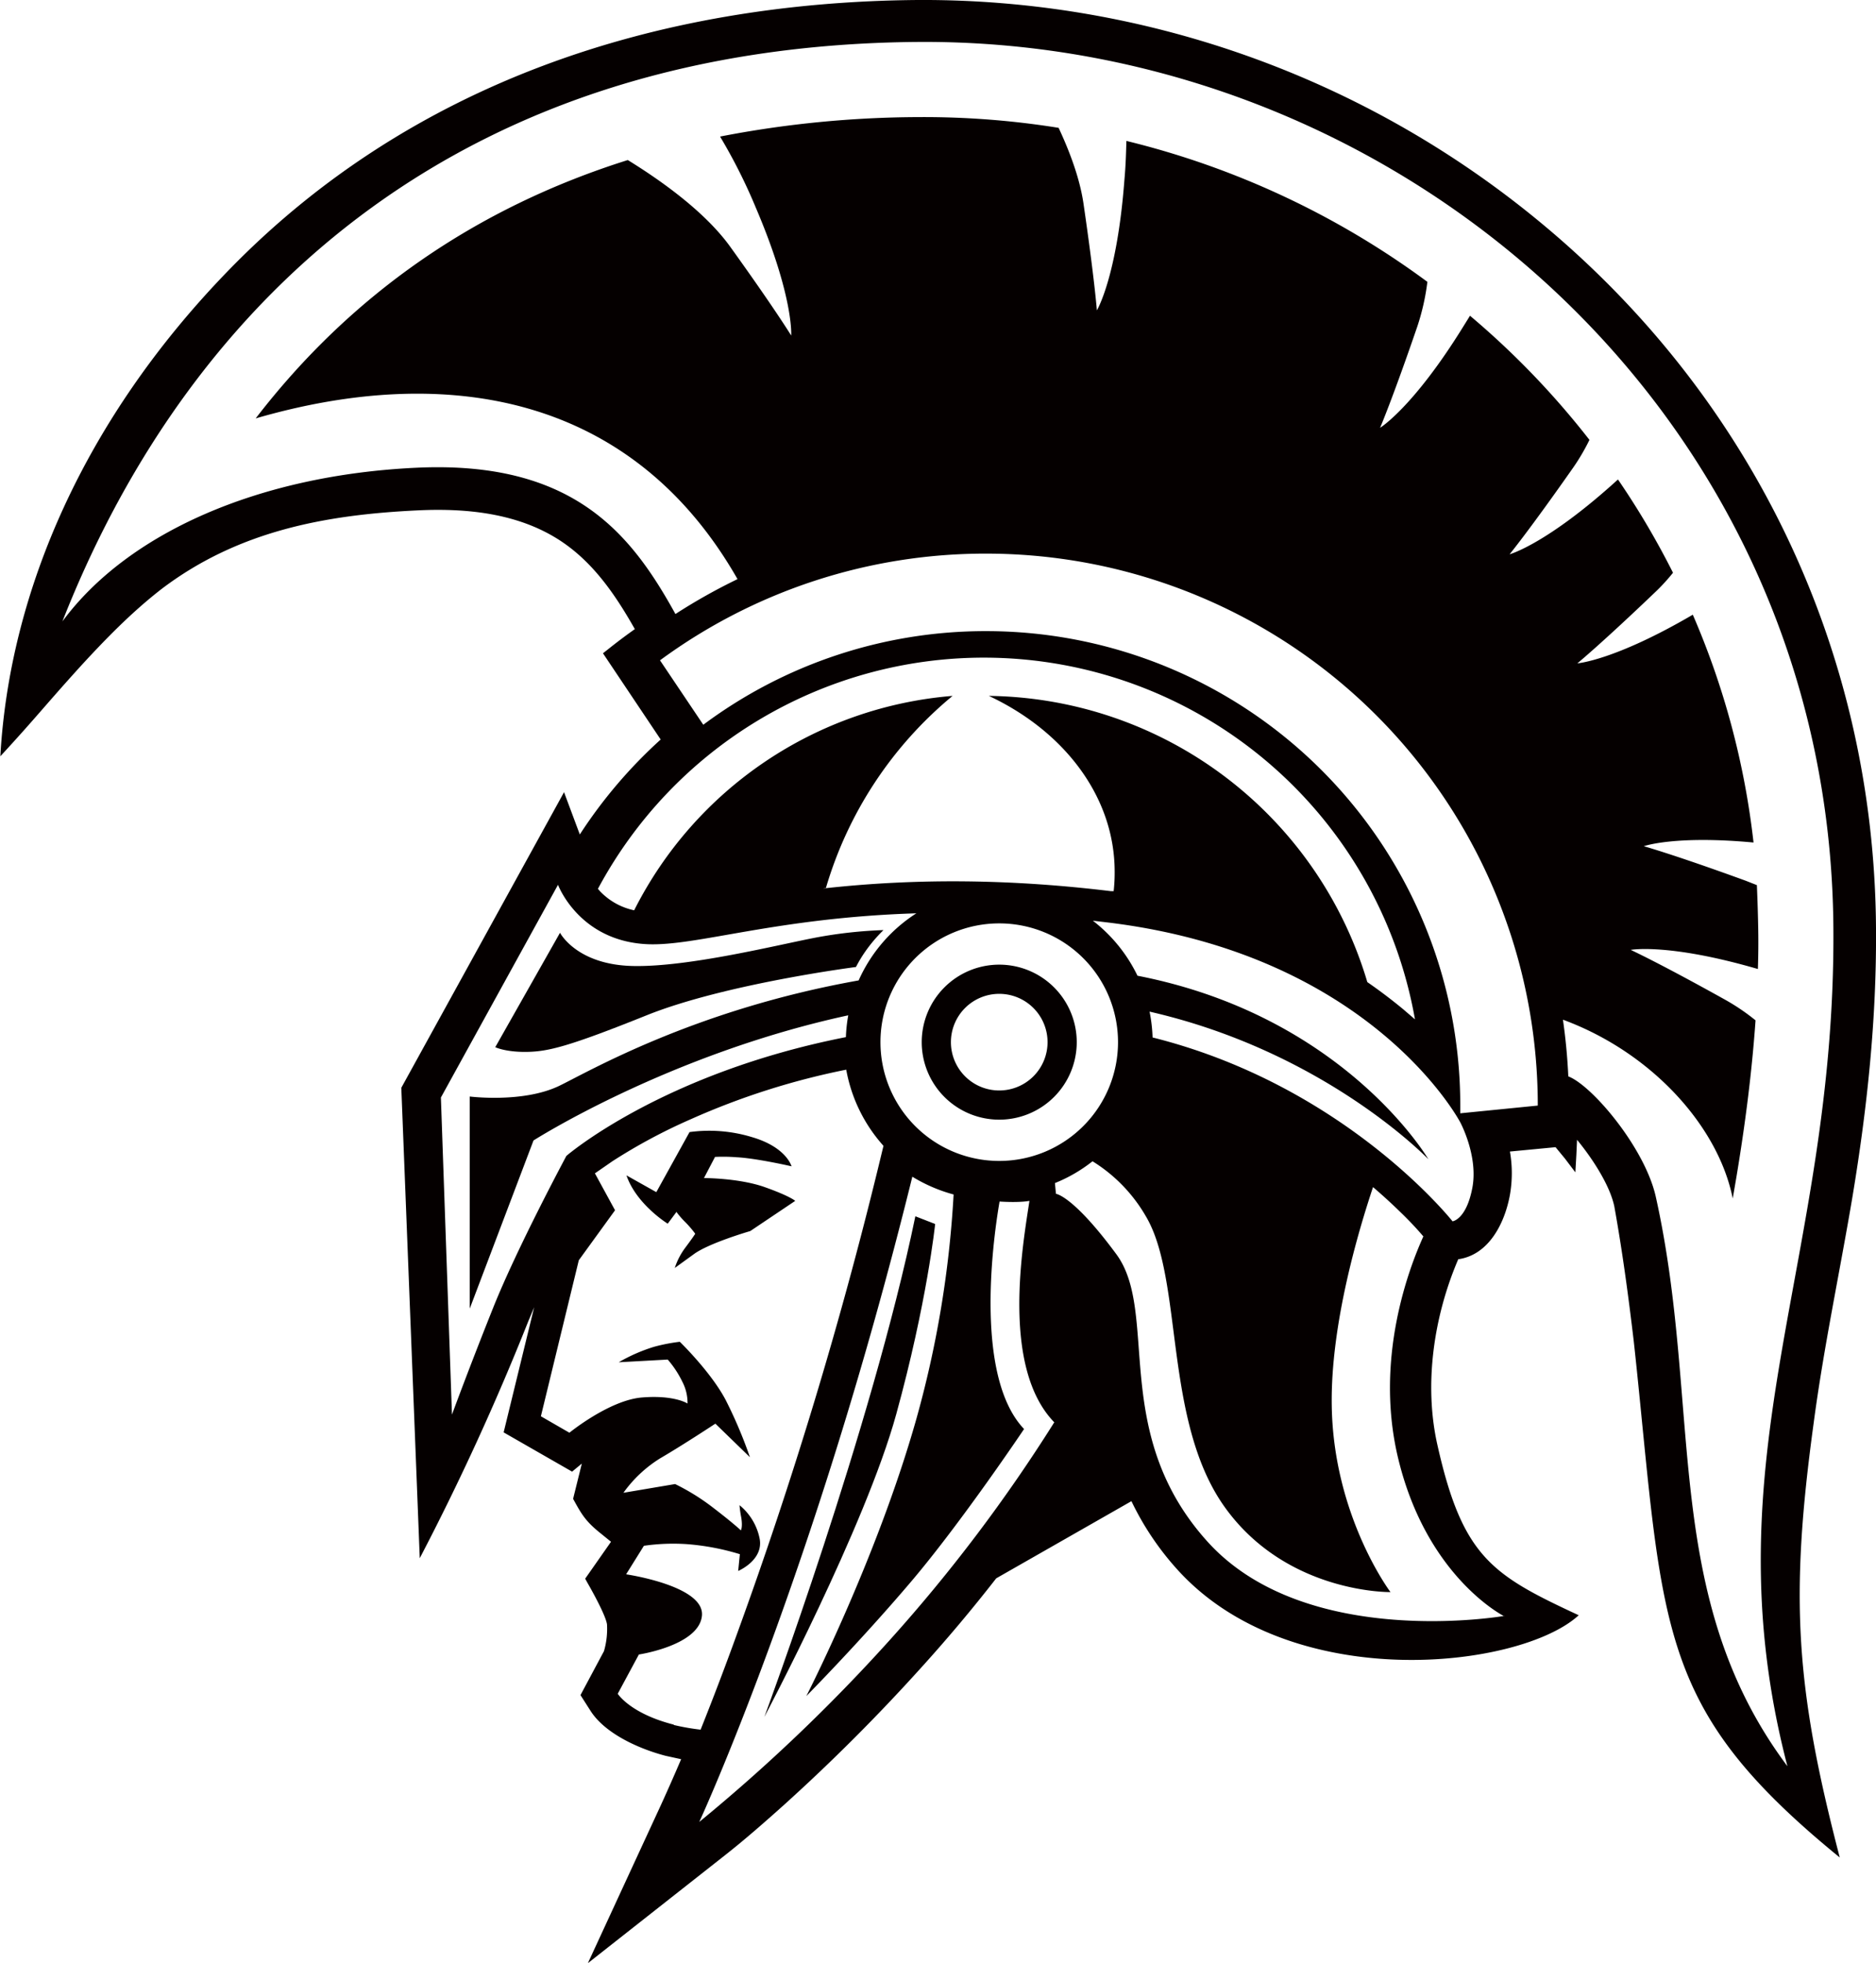 <svg id="Layer_1" data-name="Layer 1" xmlns="http://www.w3.org/2000/svg" viewBox="0 0 559.1 585"><title>Trojan955_1c</title><path d="M-.2,61.9l-5.9-2.3c-13.1,63.4-45,149.2-45,149.2S-21,152-11.8,118.6-.2,61.9-.2,61.9Z" transform="translate(278.9 302.9)" style="fill:#050000;fill-rule:evenodd"/><path d="M18.9,30.8A23.1,23.1,0,1,0-4.2,7.7,23.1,23.1,0,0,0,18.9,30.8Zm0-37.5A14.4,14.4,0,1,1,4.5,7.7,14.4,14.4,0,0,1,18.9-6.7Z" transform="translate(278.9 302.9)" style="fill:#050000;fill-rule:evenodd"/><path d="M-51,50.9c-7.6-2.7-18.1-2.7-18.1-2.7l3.3-6.3a51.1,51.1,0,0,1,6.4.1c6,.3,16.4,2.7,16.4,2.7s-1.5-5.7-11.8-8.7a43.6,43.6,0,0,0-18.6-1.5l-9.9,17.9-8.9-5c3,8.7,12.3,14.4,12.3,14.4l2.6-3.5a24.9,24.9,0,0,0,2.6,3,31.2,31.2,0,0,1,3,3.5s-.6,1-3,4.2a20.9,20.9,0,0,0-3.1,6l5.8-4.2c4.6-3.3,16.7-6.8,16.7-6.8l13.4-9S-43.4,53.6-51,50.9Z" transform="translate(278.9 302.9)" style="fill:#050000;fill-rule:evenodd"/><path d="M273.2,53.7c4.4-26.5,7.2-53,7-79.9-.5-82.1-36.4-157.5-99.4-209.9A288.5,288.5,0,0,0-5.3-302.9c-77.5.6-151.2,24.4-205.9,81-42.1,43.5-64.8,94.7-67.6,144.4,10.7-11.6,13.1-14.9,23.7-26.6,7.6-8.3,15.5-16.4,24.4-23.3,22.7-17.2,48.6-22.1,76.5-23.4,15-.7,30.8,1,43.4,9.8,9.3,6.5,15.6,15.9,21.1,25.6q-4.1,2.9-8.1,6.1l-1.4,1.1,17.2,25.7a143.4,143.4,0,0,0-24.1,28.3l-4.7-12.6-48.5,88.1,5.5,140.2a754.7,754.7,0,0,0,32.3-70.5l1.8-4.3-9.1,37.3,20.4,11.7,2.9-2.4-2.6,10.5c2.4,4.4,3.6,6.5,7.6,9.8l3.7,3-7.7,11,.6,1.1c1.5,2.6,5.5,9.8,5.9,12.5a23.7,23.7,0,0,1-.9,8l-7,13.1,3,4.7c4.4,6.9,14.7,11.4,22.4,13.4l4.6,1q-2.9,6.8-6,13.6l-21.8,47.2L-62.8,250c6.1-4.8,12-10,17.8-15.2A563.7,563.7,0,0,0-4.8,194.6Q7.1,181.5,18,167.5l40.3-23A85,85,0,0,0,72,164.9c33.9,37.5,102.2,29.6,119.6,13.6-25.8-12-34.6-17.3-42.1-50.7-4.1-18.1-1.1-38.4,6.2-55.4,9.2-1.3,13.9-10.9,15.4-19.2a37.4,37.4,0,0,0,0-12.9L184.7,39l2.8,3.4,3.1,4.1.3-5.2q.1-2.2.2-4.5a77.5,77.5,0,0,1,5.4,7.4c2.3,3.6,4.8,8.2,5.7,12.4,2.4,13.3,4.2,26.7,5.8,40.2,1.3,11.8,2.4,23.6,3.6,35.4,5.9,58.2,11.1,80.4,57.8,118.5-13.2-50.7-14.9-77.4-7.8-129.3C264.6,98.7,269.4,76.3,273.2,53.7ZM14.3-106.9A130.5,130.5,0,0,1,142.8.9l-3.5-3q-5.2-4.3-10.7-8.1A119.2,119.2,0,0,0,15.8-95.5C38.2-85,53.3-65.5,53.3-43.1a49.6,49.6,0,0,1-.3,5.8h-.8c-28.8-3.5-57.1-4-85.8-.8h.8A117,117,0,0,1,5-95.5,116.9,116.9,0,0,0-89.9-31.6h0a19.6,19.6,0,0,1-10.2-5.7l-.6-.7A130.5,130.5,0,0,1,14.3-106.9ZM54.3,7.7A35.4,35.4,0,1,1,18.9-27.7,35.4,35.4,0,0,1,54.3,7.7ZM-131.9,86.8c-7.2,18-12.3,31.9-12.3,31.9l-3.3-94.5,34.9-63.4s6.2,16.7,26.5,17.7c14.7.7,38.4-7.9,80.3-9.2A45.9,45.9,0,0,0-23-10.7c-49.4,8.8-81,27.5-89.4,31.5-10.8,5.1-26.5,3.1-26.5,3.1V87.1l19-50.1S-79.7,11.3-26.1-.3a45.9,45.9,0,0,0-.7,6.5c-54.9,10.8-83.3,35.4-83.3,35.4S-124.7,68.8-131.9,86.8Zm53.8,124.3c-13-3.3-16.7-9.2-16.7-9.2l6.3-11.7s18-2.7,18.8-11.6-22.6-12.3-22.6-12.3l5.3-8.5a60.9,60.9,0,0,1,12.7-.5,72.7,72.7,0,0,1,15.9,3l-.5,5s7.6-3.2,6.4-9.6a17.2,17.2,0,0,0-6-10,29.9,29.9,0,0,0,.5,3.6c.5,3-.1,3.9-.1,3.9s-2.2-2.1-8.2-6.7a65.3,65.3,0,0,0-11.4-7.1l-15.4,2.6a38.2,38.2,0,0,1,11-10.3c6.7-3.9,16.4-10.3,16.4-10.3l10.3,10a135.6,135.6,0,0,0-7.2-17C-67,106-76.3,97-76.3,97A52.4,52.4,0,0,0-84,98.5a50.4,50.4,0,0,0-10.5,4.6l14.6-.8a29.8,29.8,0,0,1,4.4,6.7,13.5,13.5,0,0,1,1.5,6.4s-3.9-2.6-13.6-1.8-21.6,10.5-21.6,10.5l-8.5-4.9,11.3-46.5,10.8-14.9-6-11,5.2-3.6A165.5,165.5,0,0,1-73.1,30.7,218.5,218.5,0,0,1-26.7,15.9,46.2,46.2,0,0,0-15.6,38.6l-1.6,6.6a1326,1326,0,0,1-42.1,139c-3.4,9.4-7,18.9-10.8,28.4A68,68,0,0,1-78.1,211.2ZM-14,186.2a520.3,520.3,0,0,1-56.5,53.9S-36.1,165.7-7,47.8A47.1,47.1,0,0,0,5.3,53.1,311.3,311.3,0,0,1-6,120.7c-11.8,41.4-32.6,81.9-32.6,81.9s16.2-16.4,31.3-34.2S26.3,123,26.3,123C11.8,107.8,16.7,68.5,19,55.2c6.2.4,8.9-.2,8.9-.2-1.9,12.7-8.6,49.5,7.4,66A473.6,473.6,0,0,1-14,186.2Zm183.4-7.5s-59.1,10.3-88.4-22.1S66.7,88.4,53.8,70.9s-18-18-18-18l-.3-3.2a45.1,45.1,0,0,0,11.2-6.5A46.7,46.7,0,0,1,62.6,59.6c11.3,19,5.1,61.1,23.6,86.8s49.3,25.2,49.3,25.2-17-22.6-17.5-55.5c-.4-24.3,8-52.3,12.3-65.2q4.1,3.5,7.9,7.2c2.4,2.3,4.9,4.9,7.1,7.5-4.4,9.7-14.3,36-7.8,64.9C145.8,167,169.4,178.8,169.4,178.8ZM159.9,51.1c-1.8,9.5-5.9,10-5.9,10S122.1,20.7,64.6,6.3a45.9,45.9,0,0,0-.9-7.7c52.5,12,83.1,44,83.1,44S121.8-.1,60.1-12.1A45.9,45.9,0,0,0,46.8-28.5L51-28c79.1,9.5,105.3,59.6,105.3,59.6S161.7,41.6,159.9,51.1Zm19.5-24.5-23.1,2.3c0-.8,0-1.6,0-2.4A141.3,141.3,0,0,0,15-114.8,140.6,140.6,0,0,0-69.3-86.9l-12.9-19.2A163.6,163.6,0,0,1,15-137.9,164.4,164.4,0,0,1,179.4,26.5Zm74.4,196.9c-38-50.8-25.3-107-39.2-169.6-3.2-14.6-19-33.3-26.1-36q-.4-8.6-1.6-16.9c26.8,9.9,46.4,32.1,50.6,53.3l1.1-6.4c2.6-15.6,4.6-31.1,5.7-46.7a64,64,0,0,0-8.8-6c-19.9-11.1-28.4-15-28.4-15s11.1-2.1,37.9,5.7q.2-6,.1-11.9t-.4-13.1l-3.3-1.3C220-48.2,211-50.7,211-50.7s9.2-3.3,32.7-1.1a237.6,237.6,0,0,0-18.1-67.9c-23.4,13.7-34.4,14.5-34.4,14.5s7.2-5.9,23.7-21.7a59.1,59.1,0,0,0,4.8-5.3,240.2,240.2,0,0,0-16.4-27.8c-21.2,19.3-32.3,22.3-32.3,22.3s5.9-7.2,19-25.9a62.1,62.1,0,0,0,4.8-8.2,246.4,246.4,0,0,0-35.6-37l-1.8,2.9c-15.1,24.5-25,30.5-25,30.5s3.7-8.6,11.1-30.2a68.5,68.5,0,0,0,3-13.3,251.2,251.2,0,0,0-89.7-42c-.1,3.5-.2,7.3-.6,11.7C54-220.3,48-210.4,48-210.4s-.7-9.3-4-31.9c-1.1-7.4-4-15.2-7.4-22.5a253.5,253.5,0,0,0-41.7-3.2,314.5,314.5,0,0,0-59.2,5.8,163.5,163.5,0,0,1,10.7,21.3c11.3,26.5,10.5,38,10.5,38s-4.9-8-18.2-26.5c-7.5-10.4-20.6-19.7-30.5-25.8-44.8,14.1-82.2,39.7-110.9,77,57.1-16.6,112.3-7,143.6,47.9a172.6,172.6,0,0,0-18.5,10.4c-13.1-23.7-30.2-45.8-77.2-43.6s-86,19.4-105.5,45.8c39.1-99.4,121.4-171.7,255-172.7,142.8-1,271.8,110.5,272.8,264.1C268.2,72.9,229.7,131.1,253.8,223.5Z" transform="translate(278.9 302.9)" style="fill:#050000;fill-rule:evenodd"/><path d="M-112-24.9s4.9,9.5,21.6,9.9,43.7-6.4,54.8-8.5a134,134,0,0,1,20-2.2,44.6,44.6,0,0,0-5.5,6.5,40.1,40.1,0,0,0-2.7,4.5s-39,5-62.4,14.4-29.4,10.8-35.7,10.9-9.4-1.4-9.4-1.4Z" transform="translate(278.9 302.9)" style="fill:#050000;fill-rule:evenodd"/></svg>